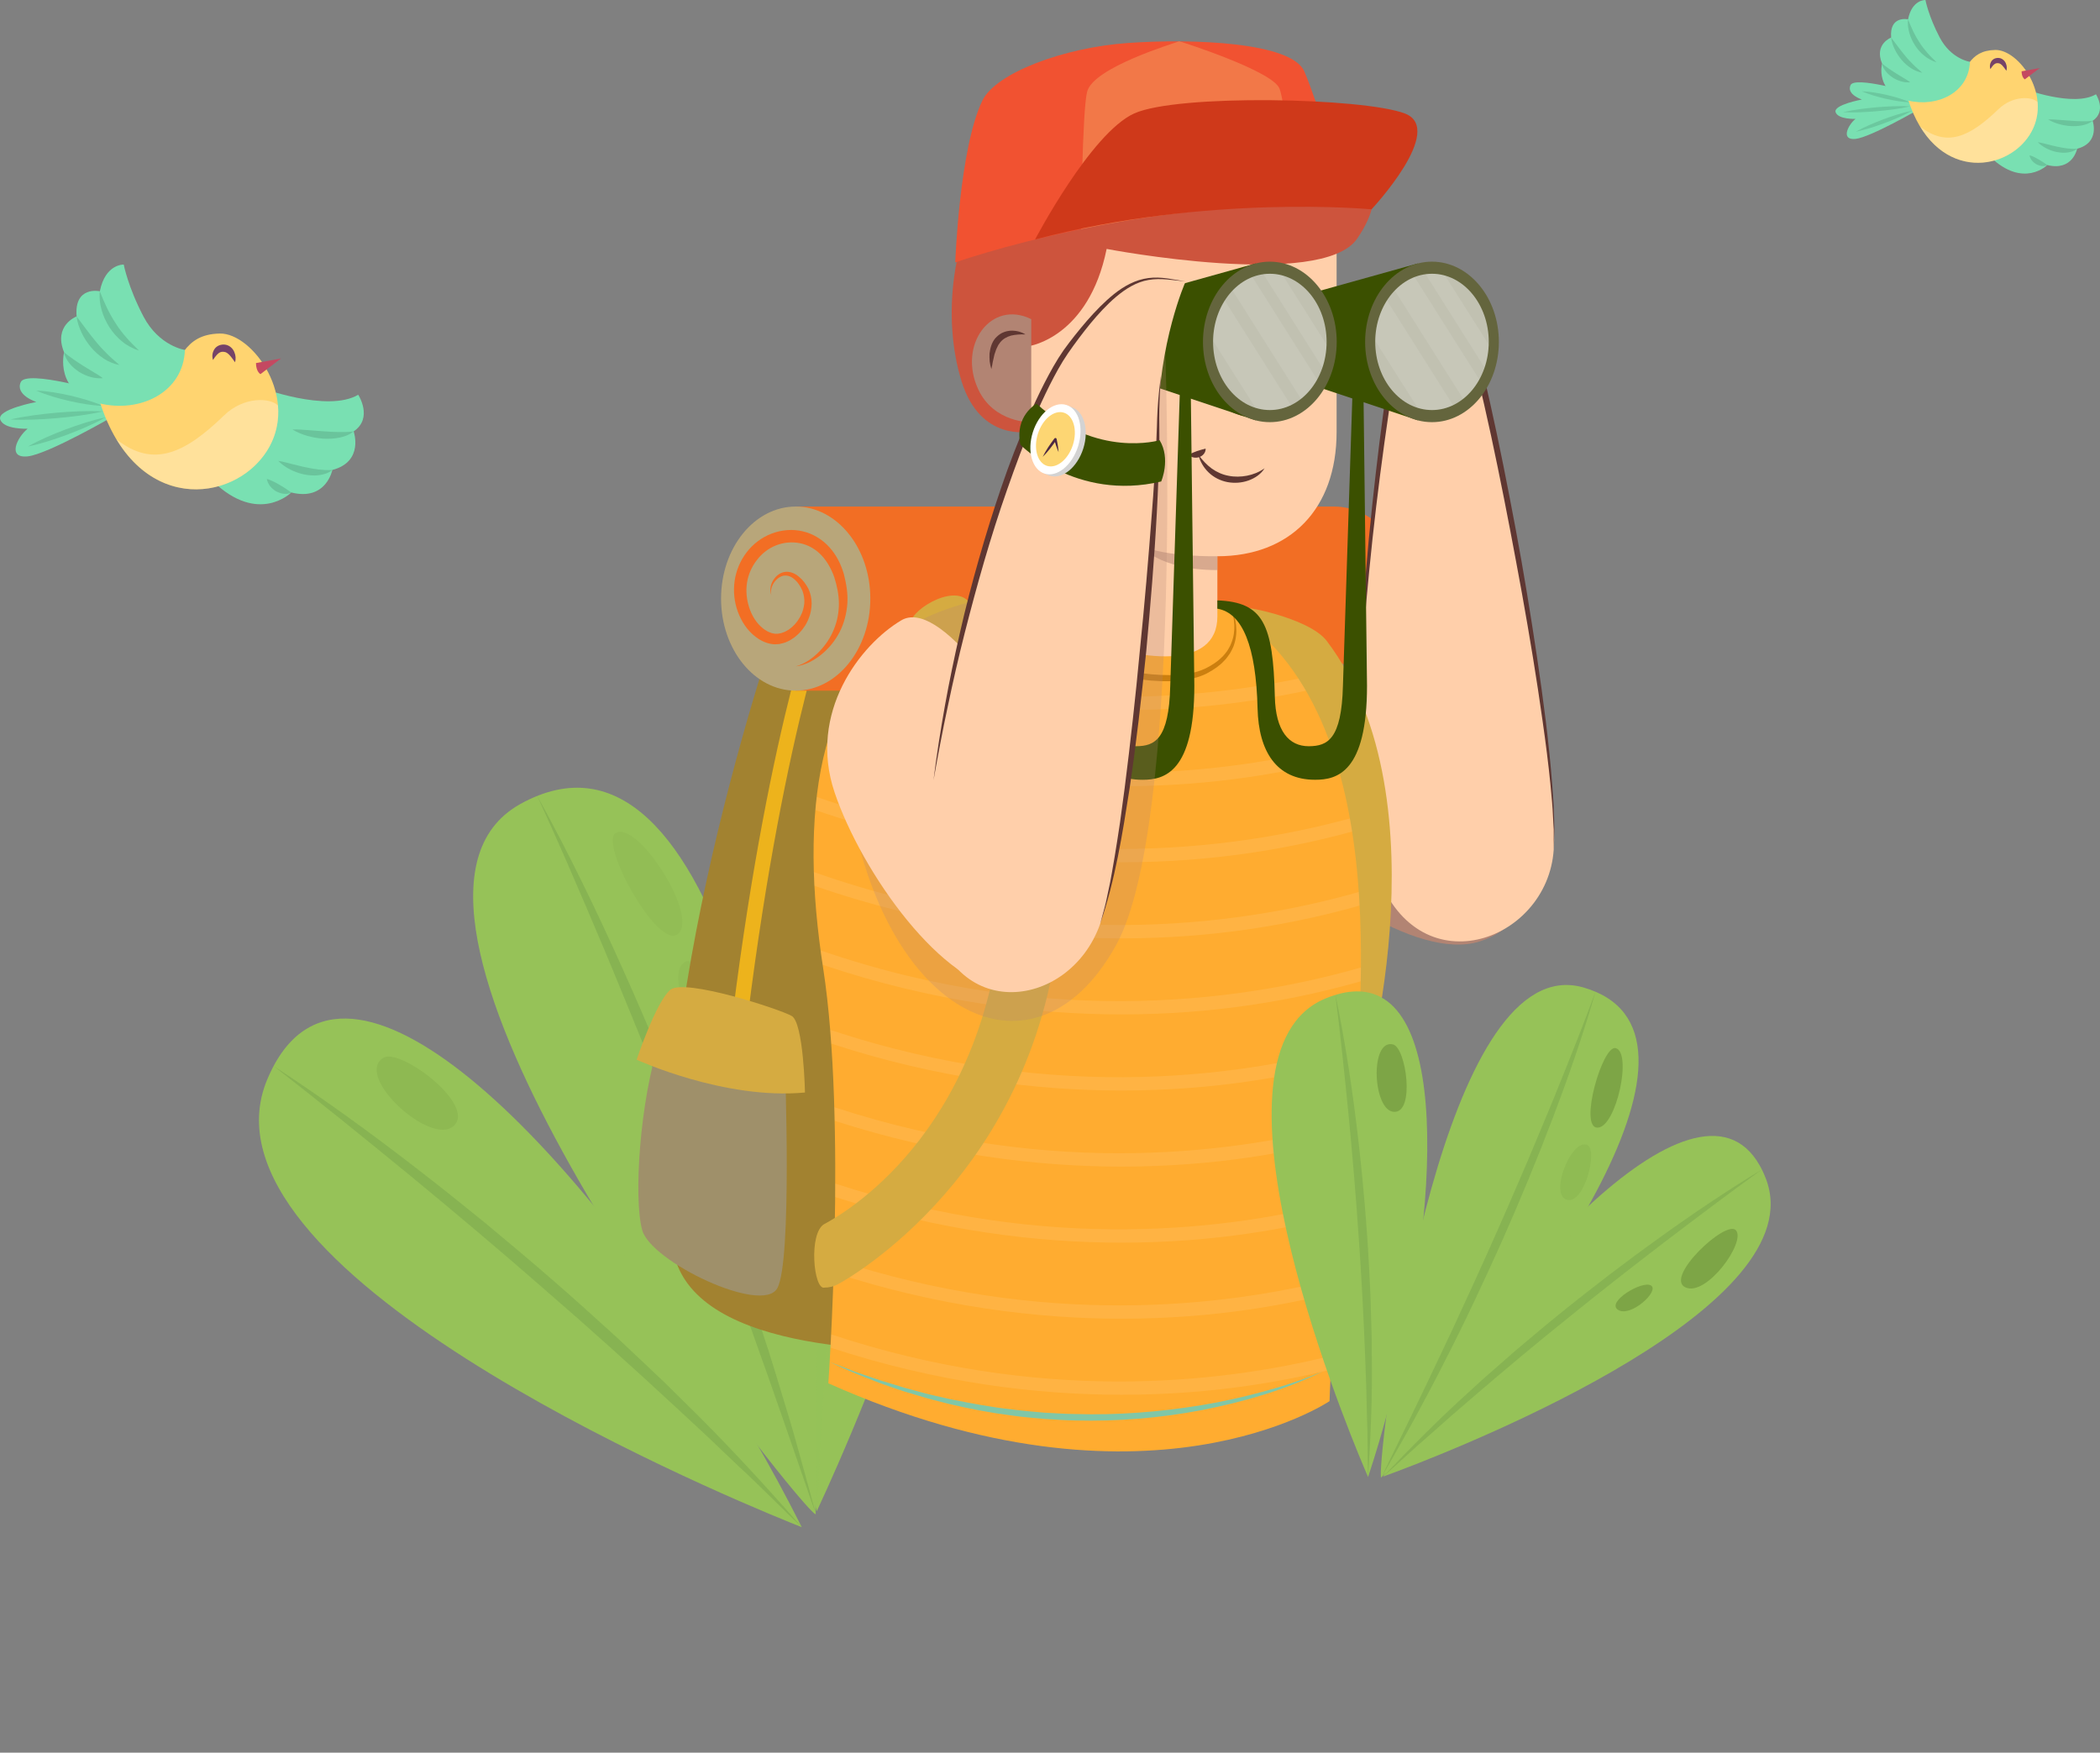 <svg width="254" height="212" viewBox="0 0 254 212" fill="none" xmlns="http://www.w3.org/2000/svg">
<rect x="0" y="0" width="254" height="212" fill="#808080" stroke="none"/>
<g clip-path="url(#clip0_404_4919)">
<path d="M96.975 184.723C96.975 184.723 96.457 184.523 95.51 184.136C85.085 179.908 22.697 153.481 32.33 130.554C33.955 126.682 36.211 124.457 38.922 123.61L38.929 123.607C53.707 118.973 82.064 154.941 96.975 184.723Z" fill="#96C258"/>
<g opacity="0.43">
<path opacity="0.43" d="M33.092 128.94C39.018 132.813 44.758 136.969 50.356 141.304C51.753 142.389 53.156 143.471 54.54 144.581L58.675 147.918C61.398 150.182 64.12 152.457 66.788 154.784C69.471 157.098 72.083 159.493 74.716 161.872L78.586 165.521L80.514 167.35L82.403 169.223C87.493 174.161 92.303 179.391 96.976 184.717C94.388 182.295 91.94 179.738 89.327 177.348L85.487 173.69L81.601 170.081C76.414 165.278 71.163 160.547 65.818 155.924C60.497 151.269 55.093 146.72 49.637 142.223C44.17 137.745 38.681 133.29 33.092 128.94Z" fill="#467238"/>
</g>
<g style="mix-blend-mode:multiply" opacity="0.08">
<path d="M46.384 127.944C48.399 126.722 57.647 133.664 54.877 136.184C52.117 138.713 42.76 130.147 46.384 127.944Z" fill="#2D480B"/>
</g>
<path d="M100.003 180.148C99.236 181.843 98.788 182.796 98.788 182.796C88.246 146.143 85.022 91.389 106.877 97.451C107.657 97.66 108.473 97.956 109.323 98.334C131.06 107.994 105.976 166.902 100.003 180.148Z" fill="#96C258"/>
<g opacity="0.18">
<path opacity="0.18" d="M111.992 108.454C114.736 108.589 116.642 120.473 112.792 121.815C108.942 123.157 109.426 108.328 111.992 108.454Z" fill="#66C281"/>
<path opacity="0.18" d="M108.327 125.843C110.083 125.463 109.776 132.373 107.263 132.951C104.756 133.53 106.572 126.218 108.327 125.843Z" fill="#66C281"/>
</g>
<g opacity="0.43">
<path opacity="0.43" d="M107.68 97.694C106.543 104.749 105.551 111.815 104.597 118.885C103.659 125.954 102.789 133.036 102.054 140.126C101.276 147.216 100.643 154.317 100.106 161.427L99.71 166.762L99.384 172.1C99.096 175.658 99.04 179.229 98.788 182.796C98.601 175.659 98.573 168.503 98.947 161.361L99.06 158.684L99.233 156.007L99.585 150.654C99.902 147.092 100.186 143.528 100.578 139.975C100.954 136.418 101.399 132.869 101.86 129.324L102.623 124.015C102.883 122.244 103.174 120.482 103.459 118.719C104.603 111.661 105.978 104.642 107.68 97.694Z" fill="#93C356"/>
</g>
<path d="M98.668 183.12C98.676 183.294 98.135 182.771 97.174 181.68C88.226 171.489 42.749 111.379 61.884 97.913C62.204 97.682 62.547 97.468 62.909 97.265C86.911 83.93 97.459 140.662 98.668 183.12Z" fill="#96C258"/>
<g opacity="0.43">
<path opacity="0.43" d="M64.978 96.274C68.741 103.068 72.122 110.078 75.307 117.168C78.496 124.259 81.47 131.454 84.275 138.708C87.03 145.983 89.704 153.298 92.081 160.711C93.324 164.401 94.417 168.135 95.552 171.857C96.114 173.72 96.61 175.603 97.14 177.48C97.665 179.355 98.174 181.231 98.669 183.114C96.122 175.762 93.613 168.408 90.982 161.1L89.017 155.615L86.996 150.154C86.335 148.332 85.651 146.514 84.961 144.701C84.271 142.887 83.599 141.067 82.891 139.26L80.789 133.833L78.638 128.427C77.936 126.615 77.195 124.827 76.462 123.03L74.25 117.646L73.134 114.957L71.995 112.278C71.25 110.483 70.473 108.707 69.703 106.923C68.183 103.347 66.592 99.808 64.978 96.274Z" fill="#467238"/>
</g>
<g opacity="0.18">
<g style="mix-blend-mode:multiply" opacity="0.24">
<path d="M74.459 100.782C77.051 99.17 84.416 110.576 82.078 112.901C79.74 115.226 72.46 102.03 74.459 100.782Z" fill="#2D480B"/>
</g>
<g style="mix-blend-mode:multiply" opacity="0.24">
<path d="M82.862 116.352C84.79 115.312 90.059 124.077 87.238 125.64C84.423 127.203 80.267 117.752 82.862 116.352Z" fill="#2D480B"/>
</g>
</g>
</g>
<g clip-path="url(#clip1_404_4919)">
<path d="M115.405 163.497C107.711 163.366 82.577 163.717 81.291 150.339C78.357 119.723 94.575 73.679 94.575 73.679H136.016C136.016 73.679 146.788 119.723 147.87 142.241C148.75 160.453 140.856 163.929 115.405 163.497Z" fill="#A28230"/>
<path d="M100.354 71.093C100.354 71.093 94.038 86.926 89.527 122.885" stroke="#EDB31C" stroke-width="1.839" stroke-miterlimit="10"/>
<path d="M94.939 128.787C94.939 128.787 95.839 152.625 94.008 155.834C92.178 159.043 78.746 152.625 77.681 148.807C76.611 144.988 77.376 133.13 79.816 125.764L94.939 128.787Z" fill="#9F906A"/>
<path d="M97.365 132.148C97.365 132.148 97.196 123.702 95.755 122.885C94.313 122.064 82.805 118.3 81.08 119.723C79.355 121.145 77 128.177 77 128.177C77 128.177 87.599 133.067 97.365 132.148Z" fill="#D5AB41"/>
<path d="M161.382 83.539C166.367 83.539 170.408 78.556 170.408 72.405C170.408 66.258 166.367 61.271 161.382 61.271H96.237V83.539H161.382V83.539Z" fill="#F26E24"/>
<path d="M96.241 83.539C91.256 83.539 87.215 78.554 87.215 72.405C87.215 66.256 91.256 61.271 96.241 61.271C101.226 61.271 105.267 66.256 105.267 72.405C105.267 78.554 101.226 83.539 96.241 83.539Z" fill="#B8A67A"/>
<path d="M96.241 80.606C96.807 80.538 97.357 80.347 97.885 80.11C98.397 79.844 98.896 79.543 99.344 79.17C100.253 78.438 101.005 77.507 101.555 76.448C102.096 75.39 102.401 74.204 102.489 73.006C102.574 71.8 102.363 70.61 102.071 69.454C101.737 68.299 101.187 67.164 100.346 66.224C99.513 65.285 98.376 64.569 97.12 64.273C95.869 63.968 94.533 64.087 93.341 64.54C92.144 64.988 91.087 65.793 90.313 66.8C89.544 67.799 89.032 69.01 88.855 70.263C88.677 71.516 88.808 72.799 89.24 73.98C89.667 75.153 90.368 76.258 91.417 77.045C91.928 77.447 92.537 77.748 93.222 77.879C93.4 77.9 93.577 77.943 93.751 77.934L94.275 77.9C94.609 77.824 94.951 77.752 95.243 77.596C95.556 77.473 95.818 77.274 96.088 77.096C96.334 76.888 96.587 76.689 96.786 76.444C97.01 76.22 97.179 75.953 97.365 75.699C97.45 75.568 97.522 75.424 97.594 75.288C97.67 75.153 97.737 75.009 97.788 74.861C98.046 74.289 98.147 73.654 98.173 73.028C98.177 72.393 98.037 71.762 97.771 71.195C97.467 70.64 97.116 70.145 96.63 69.755C96.165 69.361 95.514 69.061 94.858 69.192C94.207 69.311 93.734 69.793 93.45 70.305C93.167 70.822 93.087 71.465 93.302 71.999C93.163 71.444 93.332 70.864 93.653 70.428C93.966 69.996 94.427 69.645 94.922 69.62C95.412 69.59 95.869 69.84 96.228 70.204C96.313 70.301 96.414 70.382 96.49 70.492L96.719 70.818C96.803 70.919 96.845 71.046 96.909 71.156C96.964 71.275 97.036 71.381 97.074 71.504C97.243 71.982 97.323 72.486 97.281 72.994C97.217 73.493 97.103 73.997 96.858 74.446C96.807 74.564 96.748 74.674 96.672 74.78C96.6 74.886 96.541 74.996 96.469 75.102C96.308 75.297 96.165 75.508 95.974 75.674C95.805 75.86 95.598 75.999 95.404 76.152C95.192 76.27 94.989 76.414 94.765 76.482C94.33 76.656 93.873 76.719 93.472 76.605C93.37 76.596 93.264 76.554 93.154 76.507C93.049 76.461 92.939 76.436 92.837 76.372C92.634 76.249 92.427 76.143 92.246 75.974C91.484 75.369 90.935 74.463 90.622 73.498C90.305 72.532 90.195 71.495 90.352 70.496C90.504 69.497 90.914 68.553 91.54 67.753C92.14 66.953 92.951 66.322 93.882 65.962C94.808 65.598 95.826 65.513 96.79 65.712C97.754 65.907 98.646 66.419 99.34 67.151C100.033 67.888 100.553 68.811 100.908 69.819C101.23 70.843 101.462 71.906 101.466 72.981C101.47 74.052 101.272 75.127 100.857 76.131C100.456 77.138 99.83 78.065 99.052 78.853C98.278 79.632 97.34 80.296 96.241 80.606Z" fill="#F26E24"/>
<g style="mix-blend-mode:multiply">
<path d="M150.906 79.454C155.024 76.211 167.576 80.762 178.437 91.096C189.298 101.43 186.609 111.375 179.003 113.864C171.398 116.353 157.378 106.485 151.075 98.505C144.771 90.525 146.04 83.29 150.906 79.454Z" fill="#B28473"/>
</g>
<path d="M178.441 43.008C181.185 52.792 188.664 91.515 187.924 102.776C187.184 114.037 171.237 119.689 166.396 105.185C161.551 90.681 167.119 52.339 169.039 40.764C171.043 28.665 175.702 33.225 178.441 43.008Z" fill="#FFCFAA"/>
<path d="M164.498 84.623C164.709 79.42 165.086 74.226 165.61 69.048C166.113 63.866 166.739 58.702 167.449 53.545C167.808 50.967 168.189 48.393 168.578 45.823L169.187 41.971C169.394 40.684 169.609 39.414 169.935 38.173C170.26 36.941 170.662 35.693 171.364 34.715C171.715 34.245 172.171 33.847 172.666 33.868C172.789 33.851 172.915 33.898 173.038 33.915C173.161 33.97 173.288 33.999 173.41 34.08L173.592 34.185L173.765 34.321C173.884 34.401 173.989 34.516 174.099 34.617C174.953 35.485 175.587 36.62 176.137 37.767C176.678 38.927 177.135 40.134 177.536 41.357C178.335 43.808 178.906 46.348 179.498 48.876C180.077 51.411 180.627 53.952 181.147 56.5C182.2 61.597 183.159 66.711 184.094 71.83C185.011 76.952 185.865 82.087 186.584 87.24C186.952 89.813 187.286 92.396 187.539 94.987C187.662 96.282 187.793 97.578 187.844 98.877L187.899 99.851L187.928 100.338V100.825L187.92 102.776L187.987 100.825L188.004 100.338L187.992 99.851L187.966 98.873C187.945 97.569 187.844 96.269 187.751 94.97C187.552 92.37 187.277 89.779 186.964 87.193C186.318 82.024 185.535 76.872 184.686 71.728C183.844 66.584 182.863 61.466 181.845 56.356C181.333 53.803 180.796 51.251 180.225 48.706C179.638 46.166 179.084 43.618 178.276 41.111C177.862 39.863 177.393 38.631 176.826 37.437C176.247 36.252 175.6 35.07 174.619 34.08C174.492 33.961 174.37 33.834 174.222 33.733L174.006 33.572L173.765 33.432C173.613 33.33 173.423 33.275 173.245 33.208C173.051 33.174 172.861 33.114 172.653 33.131C172.45 33.123 172.256 33.182 172.057 33.233C171.884 33.318 171.685 33.385 171.546 33.508L171.317 33.678L171.123 33.872C170.988 33.999 170.886 34.143 170.776 34.283C169.969 35.434 169.58 36.726 169.246 38C168.92 39.278 168.705 40.582 168.502 41.865L167.91 45.73C167.525 48.308 167.178 50.891 166.853 53.473C166.214 58.647 165.652 63.828 165.225 69.019C164.836 74.209 164.536 79.416 164.498 84.623Z" fill="#5F3732"/>
<path d="M159.746 79.327C165.99 86.029 166.455 118.745 163.953 134.019C161.454 149.294 160.811 169.479 160.811 169.479C160.811 169.479 138.654 184.499 100.189 167.32C100.189 167.32 102.439 135.645 99.564 117.119C96.689 98.589 98.689 81.939 110.814 75.305C122.948 68.671 150.842 69.768 159.746 79.327Z" fill="#FFAC30"/>
<g opacity="0.3">
<path opacity="0.3" d="M165.322 116.815C165.31 117.378 165.297 117.941 165.28 118.495C161.281 119.672 156.427 120.824 150.872 121.624C146.467 122.259 141.343 122.703 135.643 122.703C125.239 122.703 112.907 121.218 99.504 116.696C99.416 116.116 99.335 115.536 99.255 114.96C127.64 124.752 151.785 120.824 165.322 116.815Z" fill="white"/>
<path opacity="0.3" d="M164.866 126.154C164.819 126.734 164.773 127.305 164.718 127.864C160.828 128.982 156.169 130.065 150.872 130.827C146.467 131.462 141.347 131.907 135.644 131.907C125.505 131.907 113.541 130.489 100.54 126.234C100.502 125.671 100.46 125.117 100.414 124.566C127.979 133.744 151.434 130.061 164.866 126.154Z" fill="white"/>
<path opacity="0.3" d="M163.69 135.687C163.602 136.259 163.521 136.839 163.437 137.423C159.818 138.414 155.598 139.349 150.872 140.031C146.467 140.666 141.342 141.11 135.643 141.11C125.615 141.11 113.794 139.718 100.955 135.569C100.942 135.023 100.929 134.472 100.912 133.926C127.475 142.639 150.178 139.434 163.69 135.687Z" fill="white"/>
<path opacity="0.3" d="M135.643 150.31C125.632 150.31 113.832 148.921 101.018 144.789C101.022 144.252 101.026 143.71 101.026 143.164C126.765 151.58 148.872 148.811 162.49 145.213C162.431 145.784 162.371 146.352 162.316 146.919C158.955 147.795 155.121 148.612 150.872 149.226C146.467 149.861 141.342 150.31 135.643 150.31Z" fill="white"/>
<path opacity="0.3" d="M100.532 161.406C125.598 169.729 147.257 167.413 161.057 163.984C161.027 164.589 160.997 165.148 160.972 165.665C157.945 166.41 154.563 167.1 150.872 167.629C146.467 168.264 141.347 168.708 135.643 168.708C125.484 168.708 113.486 167.282 100.447 163.006C100.477 162.511 100.506 161.977 100.532 161.406Z" fill="white"/>
<path opacity="0.3" d="M161.006 81.181C161.247 81.635 161.475 82.13 161.695 82.672C158.486 83.489 154.859 84.242 150.872 84.818C146.467 85.453 141.342 85.898 135.643 85.898C126.427 85.898 115.693 84.721 104.049 81.313C104.375 80.86 104.713 80.419 105.072 79.996C128.177 86.617 148.048 84.395 161.006 81.181Z" fill="white"/>
<path opacity="0.3" d="M163.61 89.704C163.707 90.22 163.8 90.749 163.889 91.291C160.173 92.324 155.797 93.315 150.872 94.022C146.467 94.657 141.347 95.101 135.643 95.101C125.421 95.101 113.338 93.662 100.206 89.322C100.359 88.823 100.515 88.328 100.684 87.845C127.294 96.634 150.047 93.454 163.61 89.704Z" fill="white"/>
<path opacity="0.3" d="M165.297 107.62C165.314 108.17 165.322 108.725 165.335 109.279C161.327 110.46 156.453 111.62 150.872 112.425C146.467 113.06 141.343 113.504 135.643 113.504C124.981 113.504 112.294 111.934 98.507 107.145C98.477 106.587 98.456 106.032 98.439 105.482C127.158 115.621 151.629 111.667 165.297 107.62Z" fill="white"/>
<path opacity="0.3" d="M135.644 159.509C125.586 159.509 113.723 158.108 100.832 153.93C100.849 153.4 100.866 152.863 100.879 152.317C126.161 160.619 147.942 158.125 161.644 154.632C161.602 155.208 161.56 155.771 161.522 156.326C158.355 157.126 154.787 157.867 150.868 158.43C146.467 159.065 141.343 159.509 135.644 159.509Z" fill="white"/>
<path opacity="0.3" d="M164.781 98.573C164.828 99.11 164.874 99.652 164.917 100.198C160.989 101.337 156.262 102.446 150.872 103.221C146.467 103.856 141.342 104.3 135.643 104.3C125.011 104.3 112.365 102.738 98.625 97.984C98.672 97.451 98.722 96.921 98.786 96.397C126.993 106.26 151.071 102.548 164.781 98.573Z" fill="white"/>
</g>
<path d="M99.724 155.746C100.282 155.746 100.853 155.61 101.377 155.326C102.367 154.793 125.649 141.881 128.219 110.807C130.469 83.565 117.396 72.854 116.758 72.41C114.458 70.814 108.911 74.687 110.421 75.894C110.89 76.279 123.172 86.926 121.248 110.232C119.003 137.41 101.682 146.995 99.72 148.049C97.758 149.099 98.405 156.101 99.724 155.746Z" fill="#D5AB41"/>
<path d="M148.821 73.349C149.363 74.776 149.502 76.397 148.931 77.778C148.864 77.951 148.8 78.125 148.699 78.281C148.602 78.438 148.526 78.607 148.42 78.756C148.192 79.043 147.98 79.344 147.693 79.581C147.168 80.098 146.526 80.487 145.866 80.826C144.551 81.474 143.025 81.639 141.529 81.66C140.024 81.668 138.51 81.528 137.018 81.253C134.037 80.724 131.107 79.776 128.439 78.341C127.112 77.617 125.861 76.74 124.791 75.669C124.262 75.127 123.789 74.535 123.396 73.883C123.028 73.218 122.74 72.507 122.571 71.753C122.656 72.52 122.88 73.273 123.214 73.98C123.565 74.679 124.005 75.326 124.508 75.928C125.543 77.1 126.795 78.074 128.135 78.866C130.824 80.453 133.817 81.461 136.878 82.02C138.413 82.286 139.973 82.43 141.537 82.396C142.319 82.362 143.106 82.308 143.883 82.147C144.657 81.994 145.439 81.761 146.141 81.363C146.83 80.974 147.511 80.538 148.048 79.941C148.344 79.666 148.559 79.327 148.788 78.997C148.898 78.828 148.974 78.641 149.067 78.463C149.164 78.29 149.227 78.099 149.287 77.905C149.777 76.376 149.523 74.713 148.821 73.349Z" fill="#CB7F0F"/>
<path d="M159.97 165.889C157.619 166.892 155.188 167.676 152.728 168.344C150.272 169.013 147.781 169.559 145.27 169.974C142.759 170.381 140.235 170.694 137.698 170.868C135.162 171.058 132.621 171.109 130.08 171.037C128.807 171.028 127.543 170.935 126.271 170.868C125.006 170.749 123.738 170.664 122.478 170.491C119.95 170.22 117.447 169.746 114.953 169.246C113.714 168.958 112.467 168.704 111.241 168.357L109.398 167.862L107.571 167.299C106.341 166.956 105.149 166.503 103.939 166.101C103.331 165.906 102.747 165.652 102.147 165.428L100.354 164.75C101.521 165.267 102.68 165.817 103.868 166.291C105.06 166.748 106.239 167.256 107.453 167.659L109.271 168.277L111.11 168.827C112.332 169.212 113.583 169.504 114.822 169.826C117.316 170.415 119.84 170.897 122.385 171.219C123.654 171.41 124.935 171.494 126.211 171.625C127.492 171.697 128.773 171.799 130.054 171.816C135.187 171.947 140.332 171.528 145.372 170.563C150.403 169.572 155.379 168.154 159.97 165.889Z" fill="#80C6A7"/>
<path d="M160.461 77.511C158.313 74.679 149.519 72.981 149.38 73.519C149.062 74.734 150.58 74.856 152.745 76.893C170.425 93.552 162.549 132.3 164.443 132.673C164.671 132.715 175.283 97.044 160.461 77.511Z" fill="#D5AB41"/>
<path d="M124.588 71.093V21.642H161.665C161.665 21.642 161.665 42.898 161.665 52.254C161.665 61.61 156 67.283 147.244 67.283C147.244 67.283 147.244 68.426 147.244 74.56C147.244 81.105 137.859 80.072 130.224 76.901C125.877 75.085 124.732 74.848 124.588 71.093Z" fill="#FFCFAA"/>
<path d="M124.512 41.852C124.512 41.852 131.674 40.815 133.851 30.109C133.851 30.109 159.898 35.096 164.156 28.86C168.413 22.624 165.504 19.195 157.412 17.531C149.316 15.867 124.601 15.249 119.887 21.638C115.173 28.026 113.887 38.377 116.31 46.145C118.597 53.473 124.516 52.203 124.516 52.203V41.852H124.512Z" fill="#CD543D"/>
<path opacity="0.5" d="M147.245 67.279C147.245 67.279 141.093 67.435 137.897 65.962C137.897 65.962 140.091 68.964 147.245 68.955V67.279Z" fill="#B28473"/>
<path d="M115.54 31.743C115.54 31.743 138.468 23.606 163.289 24.969C163.289 24.969 159.302 12.18 157.763 8.641C156.224 5.102 144.332 4.649 136.476 5.195C128.617 5.741 120.411 8.844 118.813 12.18C116.039 17.955 115.54 31.743 115.54 31.743Z" fill="#F15231"/>
<path opacity="0.3" d="M131.492 11.088C132.249 8.141 142.023 5.241 142.598 5C142.619 5 142.64 5 142.662 5C143.338 5.195 153.946 8.62 154.757 10.711C155.413 12.4 156.216 20.541 156.216 24.825C146.708 24.944 137.804 26.256 130.76 27.708C130.765 27.708 130.892 13.433 131.492 11.088Z" fill="#F3D07F"/>
<path d="M125.197 28.966C125.197 28.966 131.944 16.079 137.195 13.717C142.45 11.359 164.824 11.812 169.897 13.717C174.97 15.622 165.889 25.321 165.889 25.321C165.889 25.321 146.082 23.441 125.197 28.966Z" fill="#CF391A"/>
<path d="M150.517 39.456C150.403 40.786 150.462 42.123 150.673 43.453C150.906 44.769 151.235 46.128 152.153 47.28C152.385 47.559 152.681 47.809 153.024 47.991C153.125 48.042 153.159 48.071 153.206 48.101C153.252 48.127 153.299 48.156 153.32 48.194C153.349 48.228 153.387 48.258 153.396 48.304C153.409 48.342 153.442 48.38 153.434 48.431C153.464 48.613 153.387 48.867 153.21 49.071C153.037 49.274 152.812 49.464 152.546 49.596C152.022 49.871 151.392 49.989 150.758 49.998C150.115 50.027 149.473 49.883 148.821 49.765C149.418 50.048 150.052 50.303 150.737 50.383C151.413 50.468 152.136 50.434 152.808 50.15C153.146 50.019 153.464 49.803 153.73 49.515C153.992 49.231 154.199 48.825 154.165 48.351C154.17 48.232 154.123 48.118 154.077 48.004C154.038 47.885 153.962 47.796 153.882 47.703C153.81 47.602 153.717 47.538 153.624 47.479C153.531 47.415 153.425 47.352 153.383 47.326C153.146 47.195 152.931 47.009 152.745 46.78C152.36 46.336 152.077 45.764 151.844 45.176C151.603 44.587 151.43 43.965 151.265 43.334C150.948 42.064 150.724 40.769 150.517 39.456Z" fill="#5F3732"/>
<path d="M153.214 40.451C153.214 41.471 153.742 42.297 154.394 42.297C155.045 42.297 155.573 41.471 155.573 40.451C155.573 39.431 155.045 38.601 154.394 38.601C153.742 38.605 153.214 39.431 153.214 40.451Z" fill="#4C2843"/>
<path d="M140.97 40.451C140.97 41.471 141.499 42.297 142.15 42.297C142.801 42.297 143.329 41.471 143.329 40.451C143.329 39.431 142.801 38.601 142.15 38.601C141.499 38.601 140.97 39.431 140.97 40.451Z" fill="#4C2843"/>
<path d="M156.841 37.742C156.672 37.251 156.33 36.883 155.937 36.612C155.544 36.328 155.078 36.15 154.597 36.078C154.115 36.011 153.616 36.027 153.159 36.188C152.698 36.324 152.275 36.59 151.954 36.98L151.941 36.997C151.929 37.014 151.929 37.035 151.946 37.048C151.954 37.056 151.967 37.056 151.98 37.056C152.39 36.942 152.8 36.84 153.218 36.806C153.637 36.76 154.06 36.785 154.474 36.849C154.892 36.904 155.298 37.022 155.687 37.183C156.076 37.348 156.453 37.551 156.787 37.801C156.803 37.814 156.825 37.81 156.837 37.793C156.846 37.784 156.846 37.772 156.841 37.759V37.742Z" fill="#5F3732"/>
<path d="M139.634 37.801C139.968 37.547 140.345 37.344 140.734 37.183C141.123 37.022 141.533 36.904 141.947 36.848C142.361 36.785 142.784 36.76 143.203 36.806C143.626 36.84 144.036 36.942 144.441 37.056C144.463 37.06 144.48 37.052 144.488 37.031C144.492 37.018 144.488 37.005 144.48 36.997L144.467 36.98C144.146 36.59 143.727 36.324 143.262 36.188C142.801 36.027 142.302 36.006 141.824 36.078C141.343 36.15 140.877 36.328 140.484 36.611C140.091 36.886 139.744 37.251 139.58 37.742L139.575 37.759C139.567 37.78 139.58 37.801 139.596 37.805C139.613 37.809 139.626 37.805 139.634 37.801Z" fill="#5F3732"/>
<path d="M152.956 56.64C152.292 57.118 151.569 57.393 150.825 57.541C150.086 57.681 149.325 57.698 148.602 57.55C147.874 57.419 147.185 57.114 146.576 56.682C145.963 56.242 145.443 55.666 144.945 55.014C145.147 55.802 145.57 56.559 146.188 57.148C146.801 57.745 147.608 58.147 148.454 58.312C149.303 58.469 150.183 58.409 150.986 58.126C151.785 57.846 152.529 57.343 152.956 56.64Z" fill="#5F3732"/>
<path d="M143.795 55.01C143.955 55.205 144.167 55.294 144.382 55.34C144.598 55.383 144.826 55.366 145.042 55.294C145.469 55.154 145.849 54.76 145.824 54.265C145.575 54.316 145.41 54.379 145.241 54.417L144.792 54.557C144.501 54.663 144.209 54.769 143.795 55.01Z" fill="#5F3732"/>
<path d="M124.732 38.605V51.077C124.732 51.077 120.216 51.187 118.314 47.081C115.824 41.704 119.882 36.205 124.732 38.605Z" fill="#B28473"/>
<path d="M124.034 40.451C123.497 40.121 122.855 39.964 122.187 40.002C122.022 40.028 121.853 40.041 121.688 40.087C121.527 40.146 121.354 40.184 121.201 40.269C121.053 40.358 120.889 40.438 120.762 40.553C120.635 40.671 120.491 40.786 120.381 40.917C119.925 41.467 119.764 42.14 119.684 42.775C119.679 43.097 119.671 43.415 119.705 43.728C119.76 44.041 119.815 44.346 119.904 44.647C119.988 44.337 120.035 44.037 120.085 43.741C120.145 43.449 120.229 43.165 120.28 42.881C120.326 42.746 120.377 42.614 120.419 42.479C120.462 42.343 120.5 42.208 120.572 42.094C120.635 41.975 120.681 41.848 120.749 41.73L120.977 41.412C121.299 41.01 121.747 40.748 122.28 40.595C122.821 40.468 123.413 40.43 124.034 40.451Z" fill="#5F3732"/>
<path d="M171.491 50.84L157.928 46.319C157.928 46.319 155.341 41.116 157.928 35.65L171.491 31.866V50.84Z" fill="#3B5000"/>
<path d="M173.203 51.064C168.736 51.064 165.115 46.718 165.115 41.357C165.115 35.996 168.736 31.65 173.203 31.65C177.67 31.65 181.291 35.996 181.291 41.357C181.291 46.718 177.67 51.064 173.203 51.064Z" fill="#64653D"/>
<path opacity="0.6" d="M173.203 49.6C169.411 49.6 166.337 45.909 166.337 41.357C166.337 36.805 169.411 33.114 173.203 33.114C176.995 33.114 180.069 36.805 180.069 41.357C180.069 45.909 176.995 49.6 173.203 49.6Z" fill="white"/>
<g opacity="0.3">
<path opacity="0.3" d="M171.098 33.512L178.932 45.904C178.416 46.835 177.748 47.631 176.97 48.245L168.696 35.151C169.39 34.422 170.201 33.859 171.098 33.512Z" fill="white"/>
<path opacity="0.3" d="M167.758 36.349L175.752 49.002C174.962 49.379 174.103 49.595 173.203 49.595C172.594 49.595 172.011 49.489 171.448 49.312L166.341 41.23C166.362 39.397 166.887 37.708 167.758 36.349Z" fill="white"/>
<path opacity="0.3" d="M179.562 44.468L172.421 33.169C172.679 33.136 172.941 33.11 173.203 33.11C173.753 33.11 174.29 33.195 174.801 33.343L180.06 41.666C180.027 42.652 179.857 43.601 179.562 44.468Z" fill="white"/>
</g>
<path d="M126.359 72.621C131.91 72.833 133.098 75.483 133.31 84.28C133.407 88.404 135.001 90.262 137.411 90.262C137.423 90.262 137.436 90.262 137.449 90.262C139.66 90.237 141.385 89.466 141.545 82.942L142.708 47.305C142.708 46.84 144.031 47.06 144.031 47.529L144.458 82.947C144.458 93.433 140.81 94.322 138.214 94.322C138.197 94.322 138.176 94.322 138.159 94.322C133.504 94.322 131.348 90.876 131.221 85.703C131.039 78.188 129.403 74.137 126.355 73.629C126.359 72.621 126.359 72.621 126.359 72.621Z" fill="#3B5000"/>
<path d="M151.878 50.84L138.316 46.319C138.316 46.319 135.728 41.116 138.316 35.65L151.878 31.866V50.84Z" fill="#3B5000"/>
<path d="M153.59 51.064C149.124 51.064 145.503 46.718 145.503 41.357C145.503 35.996 149.124 31.65 153.59 31.65C158.057 31.65 161.678 35.996 161.678 41.357C161.678 46.718 158.057 51.064 153.59 51.064Z" fill="#64653D"/>
<path opacity="0.6" d="M153.59 49.6C149.798 49.6 146.725 45.909 146.725 41.357C146.725 36.805 149.798 33.114 153.59 33.114C157.382 33.114 160.456 36.805 160.456 41.357C160.456 45.909 157.382 49.6 153.59 49.6Z" fill="white"/>
<g opacity="0.3">
<path opacity="0.3" d="M151.485 33.512L159.315 45.904C158.799 46.835 158.131 47.631 157.353 48.245L149.079 35.151C149.773 34.422 150.589 33.859 151.485 33.512Z" fill="white"/>
<path opacity="0.3" d="M148.141 36.349L156.135 49.002C155.345 49.379 154.487 49.595 153.586 49.595C152.977 49.595 152.394 49.489 151.832 49.312L146.725 41.23C146.75 39.397 147.274 37.708 148.141 36.349Z" fill="white"/>
<path opacity="0.3" d="M159.949 44.468L152.808 33.169C153.066 33.136 153.328 33.11 153.59 33.11C154.14 33.11 154.677 33.195 155.188 33.343L160.444 41.666C160.414 42.652 160.245 43.601 159.949 44.468Z" fill="white"/>
</g>
<g style="mix-blend-mode:multiply" opacity="0.25">
<path d="M110.818 75.305C114.361 73.366 119.244 72.092 124.609 71.491C124.601 71.36 124.592 71.233 124.584 71.093L128.376 51.132C133.885 48.448 134.519 41.598 140.92 41.861C140.92 41.861 143.118 99.529 135.026 114.262C126.123 130.467 109.989 124.503 104.033 102.781C104.282 90.804 102.168 80.038 110.818 75.305Z" fill="#B28473"/>
</g>
<path d="M109.004 75.038C113.511 72.363 122.449 84.695 129.2 98.09C135.952 111.484 130.076 119.939 122.072 119.719C114.073 119.498 104.193 105.477 100.942 95.838C97.691 86.198 104.049 77.981 109.004 75.038Z" fill="#FFCFAA"/>
<path d="M143.406 34.041C143.406 34.041 140.074 41.467 140.074 51.627C140.074 61.788 136.823 101.096 133.073 111.738C129.323 122.381 114.255 124.079 112.34 108.906C110.374 93.331 121.493 51.907 129.196 42.132C136.789 32.496 139.076 33.47 143.406 34.041Z" fill="#FFCFAA"/>
<path d="M140.434 45.353C140.239 46.734 140.095 48.122 140.015 49.519C139.973 50.218 139.943 50.916 139.93 51.615L139.85 53.702C139.719 56.483 139.546 59.265 139.322 62.042C138.899 67.596 138.438 73.15 137.867 78.696C137.352 84.246 136.734 89.784 136.032 95.308L135.474 99.449C135.259 100.825 135.064 102.205 134.828 103.577C134.578 104.944 134.384 106.328 134.071 107.683C133.919 108.36 133.8 109.05 133.618 109.719L133.073 111.739C134.887 106.451 135.758 100.897 136.624 95.389C137.449 89.868 138.066 84.318 138.641 78.768C139.148 73.21 139.622 67.651 139.918 62.076C140.07 59.29 140.176 56.5 140.231 53.706L140.222 51.611C140.21 50.916 140.21 50.218 140.222 49.523C140.248 48.135 140.319 46.742 140.434 45.353Z" fill="#5F3732"/>
<path d="M112.911 94.377C113.444 91.392 113.997 88.416 114.636 85.453C115.257 82.489 115.929 79.539 116.674 76.605C118.17 70.742 119.811 64.912 121.819 59.21C122.821 56.36 123.861 53.52 125.049 50.743C125.636 49.354 126.266 47.982 126.939 46.636C127.619 45.294 128.329 43.965 129.175 42.737C130.025 41.509 130.938 40.294 131.889 39.13C132.849 37.974 133.864 36.857 135.005 35.892C136.142 34.939 137.436 34.114 138.916 33.864C140.391 33.597 141.909 33.902 143.41 34.046C141.926 33.809 140.425 33.428 138.882 33.635C137.343 33.83 135.935 34.617 134.743 35.57C133.547 36.531 132.485 37.64 131.483 38.783C130.486 39.939 129.543 41.12 128.642 42.365C127.763 43.63 127.032 44.972 126.33 46.327C125.636 47.686 124.994 49.066 124.389 50.459C123.184 53.253 122.081 56.085 121.104 58.96C120.119 61.834 119.223 64.734 118.39 67.655C117.557 70.576 116.788 73.51 116.12 76.474C115.443 79.433 114.822 82.4 114.285 85.389C113.756 88.374 113.279 91.367 112.911 94.377Z" fill="#5F3732"/>
<path d="M140.26 53.249C140.26 53.249 132.667 55.497 125.37 48.825C125.37 48.825 122.677 50.307 123.425 53.795C123.425 53.795 130.109 60.683 140.45 58.24C140.455 58.24 141.626 55.501 140.26 53.249Z" fill="#3B5000"/>
<path d="M126.968 57.542C128.477 58.024 130.291 56.555 131.023 54.265C131.754 51.975 131.12 49.727 129.61 49.244L128.976 48.986L126.123 57.199L126.968 57.542Z" fill="#D3D3D3"/>
<path d="M126.338 57.285C124.83 56.803 124.199 54.554 124.929 52.262C125.659 49.97 127.473 48.503 128.981 48.984C130.49 49.466 131.121 51.714 130.391 54.006C129.661 56.298 127.846 57.766 126.338 57.285Z" fill="white"/>
<path d="M125.539 52.457C124.973 54.231 125.463 55.975 126.63 56.348C127.797 56.721 129.205 55.586 129.771 53.808C130.338 52.03 129.847 50.29 128.68 49.917C127.514 49.545 126.106 50.684 125.539 52.457Z" fill="#FDD673"/>
<path d="M128.038 54.693C128 54.151 127.915 53.621 127.801 53.097C127.784 53.016 127.704 52.965 127.623 52.982C127.585 52.991 127.556 53.012 127.535 53.037L127.53 53.041C127.006 53.74 126.507 54.46 126.118 55.26C126.752 54.638 127.277 53.939 127.771 53.219L127.505 53.169C127.653 53.685 127.822 54.193 128.038 54.693Z" fill="#4C2843"/>
<path d="M147.244 72.621C152.795 72.833 153.983 75.483 154.195 84.28C154.292 88.404 155.886 90.262 158.296 90.262C158.309 90.262 158.321 90.262 158.334 90.262C160.545 90.237 162.27 89.466 162.431 82.942L163.593 47.305C163.593 46.84 164.917 47.06 164.917 47.529L165.344 82.942C165.344 93.429 161.695 94.318 159.099 94.318C159.082 94.318 159.061 94.318 159.044 94.318C154.389 94.318 152.233 90.872 152.106 85.698C151.925 78.184 150.288 74.133 147.24 73.625C147.244 72.621 147.244 72.621 147.244 72.621Z" fill="#3B5000"/>
</g>
<g clip-path="url(#clip2_404_4919)">
<path d="M165.471 178.657C165.471 178.657 165.316 178.308 165.044 177.658C162.023 170.517 144.498 127.233 160.366 120.754C163.045 119.659 165.229 119.675 166.963 120.583L166.968 120.585C176.428 125.529 172.718 156.877 165.471 178.657Z" fill="#96C258"/>
<g opacity="0.43">
<path opacity="0.43" d="M161.524 120.339C162.524 125.114 163.296 129.937 163.912 134.778C164.063 135.988 164.22 137.199 164.354 138.414L164.742 142.056C164.967 144.487 165.184 146.921 165.351 149.356C165.531 151.791 165.636 154.231 165.76 156.674L165.867 160.338L165.916 162.169L165.923 164.002C165.998 168.89 165.793 173.782 165.475 178.656C165.394 176.214 165.447 173.775 165.338 171.337L165.25 167.683L165.115 164.03C164.927 159.161 164.674 154.297 164.322 149.439C163.998 144.577 163.581 139.726 163.114 134.876C162.632 130.029 162.128 125.183 161.524 120.339Z" fill="#467238"/>
</g>
<g style="mix-blend-mode:multiply" opacity="0.24">
<path d="M168.487 126.332C170.065 126.718 171.189 134.608 168.61 134.487C166.033 134.374 165.647 125.639 168.487 126.332Z" fill="#2D480B"/>
</g>
<path d="M169.177 177.904C167.977 178.356 167.294 178.602 167.294 178.602C180.02 155.602 205.132 127.347 212.829 140.952C213.107 141.434 213.36 141.976 213.59 142.574C219.476 157.875 178.543 174.359 169.177 177.904Z" fill="#96C258"/>
<g style="mix-blend-mode:multiply" opacity="0.24">
<path d="M209.959 148.807C211.231 150.211 206.368 156.93 203.838 155.708C201.308 154.486 208.77 147.495 209.959 148.807Z" fill="#2D480B"/>
</g>
<g style="mix-blend-mode:multiply" opacity="0.24">
<path d="M199.699 155.495C200.74 156.166 197.222 159.384 195.716 158.441C194.212 157.501 198.661 154.823 199.699 155.495Z" fill="#2D480B"/>
</g>
<g opacity="0.43">
<path opacity="0.43" d="M213.102 141.462C209.109 144.346 205.183 147.306 201.272 150.286C197.369 153.274 193.494 156.302 189.681 159.399C185.846 162.475 182.077 165.627 178.351 168.831L175.557 171.238L172.797 173.68C170.923 175.274 169.156 176.987 167.294 178.602C170.681 175.033 174.155 171.532 177.818 168.234L179.178 166.984L180.567 165.764L183.347 163.327C185.237 161.745 187.113 160.147 189.035 158.606C190.951 157.056 192.898 155.543 194.85 154.04L197.81 151.825C198.799 151.089 199.8 150.372 200.798 149.651C204.796 146.769 208.886 144.019 213.102 141.462Z" fill="#467238"/>
</g>
<path d="M167.078 178.702C166.997 178.791 166.988 178.272 167.052 177.272C167.657 167.945 174.789 116.488 190.676 119.25C190.945 119.293 191.217 119.356 191.492 119.434C209.688 124.633 187.18 157.421 167.078 178.702Z" fill="#96C258"/>
<g opacity="0.43">
<path opacity="0.43" d="M192.983 119.959C191.506 125.104 189.738 130.168 187.834 135.175C185.933 140.185 183.876 145.141 181.707 150.044C179.504 154.932 177.243 159.799 174.789 164.571C173.596 166.975 172.309 169.327 171.048 171.695C170.414 172.876 169.738 174.036 169.082 175.208C168.424 176.378 167.758 177.54 167.081 178.7C169.423 173.875 171.784 169.069 174.063 164.225L175.779 160.594L177.455 156.948C178.021 155.738 178.574 154.519 179.121 153.299C179.669 152.078 180.228 150.864 180.764 149.638L182.384 145.969L183.971 142.286C184.511 141.061 185.022 139.828 185.54 138.595L187.086 134.893L187.853 133.039L188.603 131.178C189.115 129.941 189.601 128.696 190.096 127.452C191.098 124.968 192.047 122.468 192.983 119.959Z" fill="#467238"/>
</g>
<g style="mix-blend-mode:multiply" opacity="0.24">
<path d="M195.407 126.777C197.456 127.254 195.486 136.402 193.213 136.396C190.941 136.39 193.824 126.411 195.407 126.777Z" fill="#2D480B"/>
</g>
<g style="mix-blend-mode:multiply" opacity="0.24">
<path d="M191.914 138.46C193.36 138.892 191.656 145.732 189.52 145.119C187.386 144.509 189.967 137.877 191.914 138.46Z" fill="#78A144"/>
</g>
</g>
<g clip-path="url(#clip3_404_4919)">
<path d="M13.954 50.217C13.954 50.217 5.819 54.947 3.335 55.203C0.85 55.459 2.046 52.919 3.335 51.86C3.335 51.86 0.439 51.973 0.028 50.736C-0.382 49.505 4.396 48.623 4.396 48.623C4.396 48.623 1.819 47.791 2.506 46.226C3.193 44.654 12.665 47.471 12.665 47.471L13.954 50.217Z" fill="#79E0B2"/>
<g opacity="0.5">
<g opacity="0.5">
<path opacity="0.5" d="M12.446 49.093C11.044 49.043 9.692 48.794 8.347 48.495C7.009 48.175 5.678 47.812 4.396 47.251C5.798 47.3 7.15 47.549 8.495 47.848C9.834 48.168 11.165 48.531 12.446 49.093Z" fill="#082116"/>
</g>
<g opacity="0.5">
<path opacity="0.5" d="M1.26 50.736C3.136 50.309 4.991 50.089 6.846 49.918C8.701 49.769 10.556 49.662 12.446 49.761C10.605 50.188 8.729 50.409 6.86 50.579C4.984 50.736 3.108 50.836 1.26 50.736Z" fill="#082116"/>
</g>
<g opacity="0.5">
<path opacity="0.5" d="M3.377 54.008C4.85 53.176 6.393 52.535 7.95 51.938C9.515 51.362 11.101 50.828 12.758 50.487C11.285 51.319 9.742 51.966 8.184 52.557C6.619 53.133 5.034 53.666 3.377 54.008Z" fill="#082116"/>
</g>
</g>
<path d="M31.327 46.824C31.327 46.824 39.603 49.961 43.327 47.748C43.327 47.748 45.168 50.565 42.775 52.18C42.775 52.18 44.064 55.829 40.198 56.846C40.198 56.846 39.462 60.63 35.235 59.57C35.235 59.57 31.285 63.539 25.77 58.233L31.327 46.824Z" fill="#79E0B2"/>
<g opacity="0.5">
<g opacity="0.5">
<path opacity="0.5" d="M42.768 52.18C42.265 52.614 41.607 52.82 40.977 52.948C40.333 53.076 39.681 53.09 39.037 53.055C38.393 53.005 37.756 52.891 37.14 52.713C36.524 52.528 35.929 52.294 35.37 51.952C36.021 51.931 36.644 51.98 37.267 52.03C37.883 52.066 38.492 52.137 39.101 52.166C39.71 52.222 40.312 52.244 40.92 52.258C41.522 52.265 42.131 52.272 42.768 52.18Z" fill="black"/>
</g>
<g opacity="0.5">
<path opacity="0.5" d="M40.198 56.846C39.731 57.237 39.122 57.408 38.535 57.479C37.933 57.557 37.331 57.493 36.75 57.379C36.17 57.258 35.611 57.045 35.087 56.782C34.563 56.512 34.081 56.177 33.657 55.751C33.954 55.786 34.237 55.864 34.513 55.928C34.789 55.992 35.066 56.056 35.334 56.135C35.88 56.255 36.404 56.419 36.934 56.512C37.465 56.633 37.989 56.725 38.527 56.789C39.066 56.846 39.611 56.889 40.198 56.846Z" fill="black"/>
</g>
<g opacity="0.5">
<path opacity="0.5" d="M35.235 59.57C34.931 59.741 34.598 59.755 34.28 59.719C33.961 59.684 33.664 59.563 33.38 59.421C32.85 59.093 32.397 58.603 32.276 57.934C32.609 58.027 32.864 58.148 33.119 58.268C33.366 58.389 33.6 58.517 33.827 58.653C34.28 58.916 34.697 59.179 35.235 59.57Z" fill="black"/>
</g>
</g>
<path d="M26.591 40.344C30.556 40.265 36.333 48.225 32.269 54.57C28.205 60.915 16.396 62.273 12.071 48.588C12.071 48.588 17.572 48.46 19.738 46.169C21.904 43.872 22.081 40.429 26.591 40.344Z" fill="#FFD470"/>
<path opacity="0.3" d="M14.088 53.14C18.542 56.661 22.365 54.84 27.101 50.245C29.487 47.933 32.673 48.083 33.628 49.057C33.777 50.878 33.416 52.785 32.276 54.563C28.736 60.09 19.32 61.832 14.088 53.14Z" fill="white"/>
<path d="M30.959 43.914L33.989 43.36L31.505 45.252C31.512 45.252 30.974 45.003 30.959 43.914Z" fill="#C44961"/>
<path d="M28.432 43.822C28.191 43.488 27.979 43.182 27.759 42.947C27.533 42.712 27.327 42.577 27.108 42.563C26.867 42.527 26.662 42.556 26.435 42.727C26.209 42.904 25.989 43.196 25.763 43.544C25.635 43.146 25.657 42.698 25.904 42.285C26.018 42.079 26.23 41.894 26.471 41.788C26.718 41.688 26.973 41.652 27.235 41.688C27.773 41.759 28.184 42.179 28.34 42.584C28.517 42.99 28.545 43.416 28.432 43.822Z" fill="#754368"/>
<path d="M22.365 42.328C22.365 42.328 19.242 41.88 17.352 38.281C15.469 34.682 14.966 32 14.966 32C14.966 32 12.729 31.907 12.078 35.229C12.078 35.229 8.949 34.539 9.267 38.274C9.267 38.274 6.414 39.355 7.752 42.613C7.752 42.613 6.513 47.464 12.078 48.801C16.92 49.975 22.181 47.485 22.365 42.328Z" fill="#79E0B2"/>
<g opacity="0.5">
<g opacity="0.5">
<path opacity="0.5" d="M12.071 35.229C12.616 36.638 13.211 37.932 13.996 39.12C14.372 39.718 14.803 40.279 15.278 40.82C15.738 41.375 16.276 41.852 16.807 42.406C16.092 42.172 15.391 41.816 14.803 41.325C14.195 40.856 13.685 40.258 13.253 39.611C12.835 38.956 12.503 38.252 12.297 37.513C12.092 36.773 11.986 35.998 12.071 35.229Z" fill="black"/>
</g>
<g opacity="0.5">
<path opacity="0.5" d="M9.267 38.281C10.095 39.376 10.839 40.422 11.667 41.403C12.071 41.908 12.517 42.357 12.97 42.819C13.423 43.281 13.926 43.68 14.442 44.149C13.77 44.021 13.111 43.751 12.538 43.367C11.957 42.983 11.434 42.513 10.995 41.987C10.556 41.453 10.166 40.877 9.876 40.258C9.579 39.625 9.345 38.971 9.267 38.281Z" fill="black"/>
</g>
<g opacity="0.5">
<path opacity="0.5" d="M7.745 42.62C8.538 43.246 9.267 43.743 10.039 44.234C10.421 44.476 10.818 44.711 11.214 44.953C11.618 45.195 12.028 45.429 12.439 45.742C11.419 45.835 10.428 45.508 9.565 44.981C9.147 44.697 8.743 44.377 8.425 43.978C8.113 43.587 7.837 43.139 7.745 42.62Z" fill="black"/>
</g>
</g>
</g>
<g clip-path="url(#clip4_404_4919)">
<path d="M232.148 13.191C232.148 13.191 226.232 16.617 224.425 16.802C222.618 16.988 223.488 15.149 224.425 14.381C224.425 14.381 222.319 14.464 222.021 13.567C221.722 12.676 225.197 12.038 225.197 12.038C225.197 12.038 223.323 11.435 223.823 10.302C224.322 9.163 231.211 11.203 231.211 11.203L232.148 13.191Z" fill="#79E0B2"/>
<g opacity="0.5">
<g opacity="0.5">
<path opacity="0.5" d="M231.052 12.377C230.032 12.341 229.049 12.161 228.07 11.945C227.097 11.713 226.129 11.45 225.197 11.043C226.217 11.079 227.2 11.26 228.179 11.476C229.152 11.708 230.12 11.971 231.052 12.377Z" fill="#082116"/>
</g>
<g opacity="0.5">
<path opacity="0.5" d="M222.917 13.568C224.281 13.258 225.63 13.099 226.979 12.975C228.328 12.867 229.677 12.79 231.052 12.862C229.713 13.171 228.349 13.331 226.989 13.454C225.625 13.568 224.26 13.64 222.917 13.568Z" fill="#082116"/>
</g>
<g opacity="0.5">
<path opacity="0.5" d="M224.456 15.937C225.527 15.334 226.649 14.871 227.782 14.438C228.92 14.021 230.073 13.634 231.278 13.387C230.207 13.99 229.085 14.459 227.952 14.886C226.814 15.303 225.661 15.69 224.456 15.937Z" fill="#082116"/>
</g>
</g>
<path d="M244.784 10.734C244.784 10.734 250.803 13.006 253.511 11.404C253.511 11.404 254.85 13.444 253.109 14.613C253.109 14.613 254.046 17.255 251.235 17.992C251.235 17.992 250.7 20.732 247.626 19.965C247.626 19.965 244.753 22.839 240.742 18.996L244.784 10.734Z" fill="#79E0B2"/>
<g opacity="0.5">
<g opacity="0.5">
<path opacity="0.5" d="M253.104 14.613C252.738 14.927 252.26 15.076 251.801 15.169C251.333 15.262 250.859 15.272 250.391 15.246C249.922 15.21 249.459 15.128 249.011 14.999C248.563 14.865 248.13 14.695 247.724 14.448C248.197 14.433 248.65 14.469 249.103 14.505C249.551 14.53 249.994 14.582 250.437 14.602C250.88 14.644 251.317 14.659 251.76 14.669C252.198 14.675 252.641 14.68 253.104 14.613Z" fill="black"/>
</g>
<g opacity="0.5">
<path opacity="0.5" d="M251.235 17.992C250.895 18.275 250.452 18.399 250.025 18.45C249.587 18.507 249.15 18.46 248.728 18.378C248.305 18.291 247.899 18.136 247.518 17.945C247.137 17.75 246.786 17.508 246.478 17.198C246.694 17.224 246.9 17.281 247.101 17.327C247.301 17.374 247.502 17.42 247.698 17.477C248.094 17.564 248.475 17.683 248.861 17.75C249.248 17.837 249.629 17.904 250.02 17.951C250.411 17.992 250.808 18.023 251.235 17.992Z" fill="black"/>
</g>
<g opacity="0.5">
<path opacity="0.5" d="M247.626 19.965C247.404 20.088 247.162 20.098 246.931 20.073C246.699 20.047 246.483 19.959 246.277 19.856C245.891 19.619 245.561 19.264 245.474 18.78C245.716 18.847 245.901 18.934 246.086 19.022C246.266 19.109 246.436 19.202 246.601 19.3C246.931 19.491 247.234 19.681 247.626 19.965Z" fill="black"/>
</g>
</g>
<path d="M241.339 6.042C244.222 5.985 248.424 11.749 245.468 16.344C242.513 20.938 233.925 21.922 230.779 12.012C230.779 12.012 234.779 11.919 236.355 10.261C237.931 8.597 238.059 6.104 241.339 6.042Z" fill="#FFD470"/>
<path opacity="0.3" d="M232.246 15.308C235.485 17.858 238.265 16.539 241.71 13.212C243.445 11.538 245.762 11.646 246.457 12.352C246.565 13.67 246.303 15.051 245.474 16.338C242.899 20.341 236.051 21.603 232.246 15.308Z" fill="white"/>
<path d="M244.516 8.628L246.72 8.226L244.912 9.596C244.917 9.596 244.526 9.416 244.516 8.628Z" fill="#C44961"/>
<path d="M242.678 8.561C242.503 8.319 242.348 8.097 242.189 7.927C242.024 7.757 241.875 7.659 241.715 7.649C241.54 7.623 241.391 7.644 241.226 7.767C241.061 7.896 240.901 8.107 240.737 8.36C240.644 8.071 240.659 7.747 240.84 7.448C240.922 7.299 241.076 7.165 241.252 7.087C241.432 7.015 241.617 6.99 241.808 7.015C242.199 7.067 242.498 7.371 242.611 7.664C242.74 7.958 242.76 8.267 242.678 8.561Z" fill="#754368"/>
<path d="M238.265 7.479C238.265 7.479 235.995 7.154 234.62 4.548C233.25 1.942 232.885 -5.78994e-05 232.885 -5.78994e-05C232.885 -5.78994e-05 231.258 -0.067 230.784 2.338C230.784 2.338 228.508 1.839 228.74 4.543C228.74 4.543 226.665 5.326 227.638 7.685C227.638 7.685 226.737 11.198 230.784 12.166C234.306 13.016 238.131 11.213 238.265 7.479Z" fill="#79E0B2"/>
<g opacity="0.5">
<g opacity="0.5">
<path opacity="0.5" d="M230.779 2.338C231.175 3.358 231.608 4.296 232.179 5.156C232.452 5.589 232.766 5.995 233.111 6.387C233.446 6.789 233.837 7.134 234.223 7.536C233.703 7.366 233.194 7.108 232.766 6.753C232.323 6.413 231.953 5.98 231.639 5.511C231.335 5.037 231.093 4.527 230.943 3.992C230.794 3.456 230.717 2.895 230.779 2.338Z" fill="black"/>
</g>
<g opacity="0.5">
<path opacity="0.5" d="M228.74 4.548C229.342 5.341 229.883 6.098 230.485 6.809C230.779 7.175 231.103 7.5 231.433 7.834C231.762 8.169 232.128 8.458 232.504 8.798C232.015 8.705 231.536 8.509 231.119 8.231C230.696 7.953 230.315 7.613 229.996 7.232C229.677 6.845 229.394 6.428 229.183 5.98C228.966 5.522 228.797 5.048 228.74 4.548Z" fill="black"/>
</g>
<g opacity="0.5">
<path opacity="0.5" d="M227.633 7.69C228.209 8.143 228.74 8.504 229.301 8.859C229.579 9.035 229.867 9.205 230.156 9.38C230.449 9.555 230.748 9.725 231.046 9.951C230.305 10.018 229.584 9.781 228.956 9.4C228.652 9.194 228.359 8.962 228.127 8.674C227.901 8.391 227.7 8.066 227.633 7.69Z" fill="black"/>
</g>
</g>
</g>
<defs>
<clipPath id="clip0_404_4919">
<rect width="81.967" height="86.861" fill="white" transform="translate(45.481 81) rotate(15)"/>
</clipPath>
<clipPath id="clip1_404_4919">
<rect width="111" height="207" fill="white" transform="translate(77 5)"/>
</clipPath>
<clipPath id="clip2_404_4919">
<rect width="56.493" height="59.865" fill="white" transform="translate(190.925 103.014) rotate(60)"/>
</clipPath>
<clipPath id="clip3_404_4919">
<rect width="44" height="29" fill="white" transform="translate(0 32)"/>
</clipPath>
<clipPath id="clip4_404_4919">
<rect width="32" height="21" fill="white" transform="translate(222)"/>
</clipPath>
</defs>
</svg>
